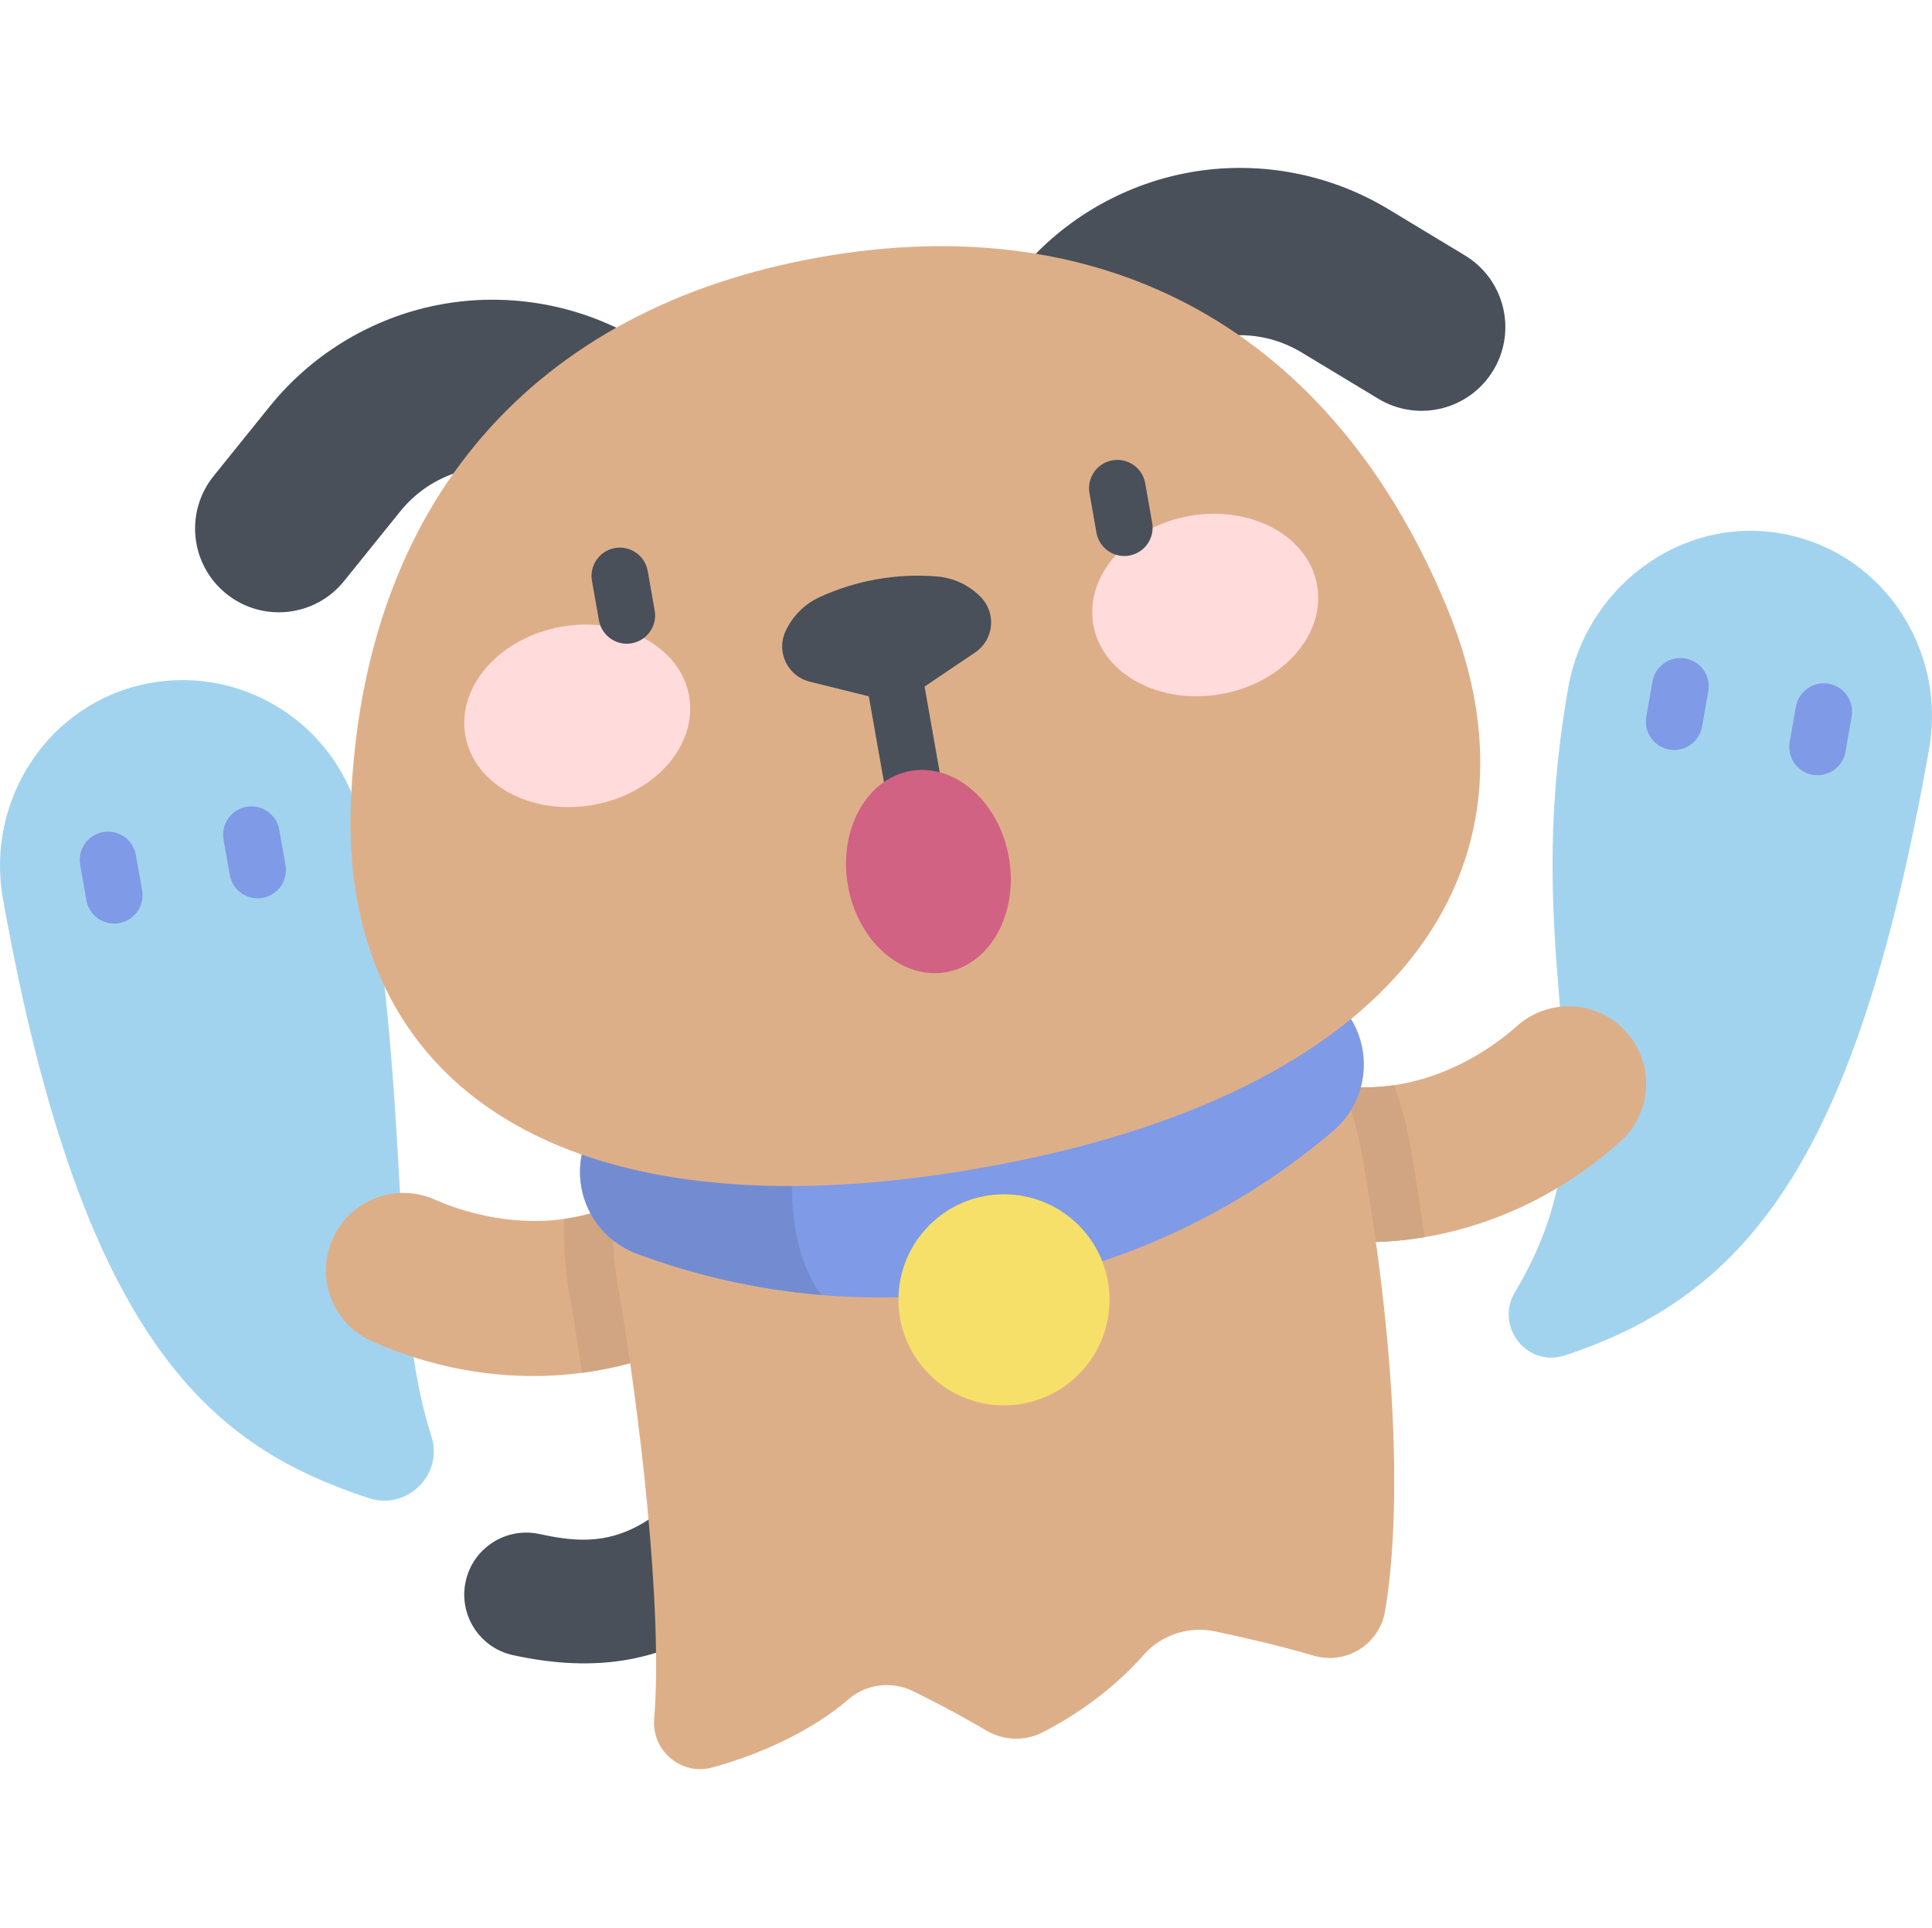 <svg viewBox="0 -44 512 511" xmlns="http://www.w3.org/2000/svg"><path d="m511.227 154.547c-18.84 106.133-46.449 144.277-96.547 160.676-10.035 3.285-18.621-7.734-13.188-16.793 28.664-47.789.016-80.207 14.121-160.223 5-28.336 33.285-47.988 61.742-39.574 23.863 7.051 38.219 31.41 33.871 55.914zm0 0" fill="#a2d3ee"/><path d="m443.684 154.762c-.434 0-.871-.039-1.312-.117-4.078-.719-6.801-4.609-6.082-8.688l1.648-9.363c.723-4.078 4.613-6.801 8.688-6.082 4.082.719 6.805 4.609 6.086 8.688l-1.648 9.363c-.645 3.637-3.809 6.199-7.379 6.199zm0 0" fill="#7f9ae6"/><path d="m481.68 161.461c-.434 0-.871-.039-1.312-.117-4.078-.719-6.801-4.609-6.082-8.688l1.652-9.363c.719-4.078 4.613-6.801 8.688-6.082 4.078.719 6.805 4.609 6.082 8.688l-1.648 9.363c-.645 3.641-3.809 6.199-7.379 6.199zm0 0" fill="#7f9ae6"/><path d="m.773 194.148c21.355 120.184 57.008 145.598 96.844 158.875 10.219 3.402 20.027-6.223 16.684-16.457-11.258-34.457-4.828-84.562-18.172-160.227-4.699-26.652-30.328-44.355-57.004-39.191-26.156 5.066-43.012 30.77-38.352 57zm0 0" fill="#a2d3ee"/><path d="m30.27 200.777c-3.57 0-6.734-2.562-7.379-6.199l-1.648-9.363c-.719-4.078 2.004-7.969 6.082-8.688 4.074-.723 7.969 2.004 8.688 6.086l1.652 9.359c.719 4.082-2.008 7.969-6.086 8.688-.438.078-.879.117-1.309.117zm0 0" fill="#7f9ae6"/><path d="m68.266 194.078c-3.57 0-6.734-2.562-7.375-6.199l-1.652-9.363c-.719-4.078 2.004-7.969 6.082-8.688 4.082-.727 7.973 2.004 8.691 6.082l1.648 9.363c.719 4.078-2.004 7.969-6.082 8.688-.441.078-.879.117-1.312.117zm0 0" fill="#7f9ae6"/><path d="m166.312 395.863c-9.328 1.645-19.324 1.195-30.324-1.188-8.871-1.918-14.504-10.668-12.586-19.535 1.922-8.871 10.668-14.5 19.535-12.582 16.289 3.523 30.535 3.512 53.004-30.562 4.992-7.574 15.184-9.672 22.762-4.672 7.578 4.996 9.668 15.188 4.672 22.762-18.082 27.426-35.828 42.035-57.062 45.777zm0 0" fill="#495059"/><path d="m191.992 306.352c-27.309 17.113-62.246 19.023-93.453 5.105-10.359-4.621-15.016-16.762-10.395-27.125 4.621-10.355 16.766-15.012 27.125-10.391 7.004 3.121 31.652 12.176 54.91-2.398 9.609-6.023 22.285-3.117 28.312 6.496 6.023 9.613 3.113 22.289-6.5 28.312zm0 0" fill="#ddaf89"/><path d="m170.18 271.543c-6.945 4.348-14.012 6.586-20.695 7.508-.207 6.574.254 13.195 1.418 19.797 1.148 6.527 2.273 13.613 3.328 20.984 13.375-1.762 26.246-6.266 37.762-13.48 9.613-6.023 12.52-18.699 6.496-28.312-6.023-9.613-18.699-12.523-28.309-6.496zm0 0" fill="#d1a582"/><path d="m338.945 282.402c-11-2.773-17.668-13.941-14.891-24.941 2.773-10.996 13.941-17.664 24.938-14.891 26.613 6.715 47.281-9.484 52.984-14.609 8.438-7.582 21.422-6.891 29.008 1.543 7.582 8.438 6.891 21.426-1.547 29.008-25.414 22.844-59.242 31.777-90.492 23.891zm0 0" fill="#ddaf89"/><path d="m377.527 283.887c-1.348-9.84-2.73-18.254-3.801-24.328-.973-5.5-2.434-10.82-4.297-15.949-6.238.914-13.109.809-20.438-1.039-11-2.773-22.164 3.891-24.938 14.891-2.777 11 3.891 22.164 14.891 24.941 12.68 3.199 25.785 3.629 38.582 1.484zm0 0" fill="#d1a582"/><path d="m360.922 261.816c10.273 58.25 9.914 99.195 6.117 121.273-1.508 8.766-10.387 14.238-18.914 11.711-8.785-2.602-18.555-4.84-26.062-6.422-6.98-1.469-14.254.852-18.965 6.203-5.238 5.945-13.906 13.934-26.852 20.566-4.711 2.41-10.34 2.168-14.898-.523-7.457-4.395-14.215-7.895-19.418-10.43-5.645-2.75-12.391-1.895-17.133 2.219-8.633 7.477-21.762 14.125-36.059 18.031-8.164 2.23-16.066-4.438-15.375-12.871 2.352-28.621-3.828-81.922-9.656-114.984-8.684-49.25 28.422-96.961 82.883-106.562 54.461-9.605 105.648 22.539 114.332 71.789zm0 0" fill="#ddaf89"/><path d="m341.277 206.242c-20.629 24.312-49.543 41.848-83.398 47.816-33.855 5.969-67.02-.617-94.723-16.41-3.965 7.562-6.973 15.562-8.859 23.848-2.574 11.289 3.656 22.746 14.504 26.785 29.871 11.117 63 14.672 96.652 8.738 33.656-5.934 63.57-20.605 87.836-41.27 8.816-7.504 10.746-20.402 4.473-30.129-4.609-7.141-10.172-13.629-16.484-19.379zm0 0" fill="#7f9ae6"/><path d="m211.668 254.586c-17.25-2.656-33.664-8.473-48.512-16.934-3.965 7.559-6.969 15.559-8.859 23.844-2.57 11.289 3.656 22.746 14.508 26.785 15.527 5.781 31.945 9.496 48.855 10.918-8.023-10.852-9.496-29.008-5.992-44.613zm0 0" fill="#738cd1"/><path d="m294.039 300.496c0 15.445-12.523 27.969-27.973 27.969-15.445 0-27.969-12.523-27.969-27.969 0-15.449 12.523-27.973 27.969-27.973 15.449 0 27.973 12.523 27.973 27.973zm0 0" fill="#f6e06a"/><path d="m188.281 99.699c-4.453.785-9.184.223-13.562-1.91l-30.336-14.793c-13.281-6.48-29.039-2.969-38.316 8.539l-14.898 18.477c-7.691 9.543-21.664 11.043-31.207 3.348-9.539-7.691-11.039-21.664-3.348-31.207l14.898-18.477c10.742-13.324 25.859-22.711 42.562-26.438 16.711-3.723 34.379-1.641 49.762 5.859l30.336 14.793c11.02 5.371 15.594 18.656 10.223 29.676-3.238 6.641-9.352 10.941-16.113 12.133zm0 0" fill="#495059"/><path d="m270.484 85.207c-6.758 1.191-13.973-.758-19.289-5.895-8.816-8.516-9.059-22.562-.543-31.379l23.449-24.277c11.891-12.309 27.789-20.305 44.754-22.523 16.973-2.215 34.387 1.438 49.039 10.281l20.316 12.27c10.496 6.336 13.863 19.98 7.527 30.473-6.336 10.492-19.977 13.859-30.469 7.523l-20.316-12.266c-12.652-7.641-28.66-5.551-38.93 5.082l-23.445 24.273c-3.383 3.504-7.641 5.652-12.094 6.438zm0 0" fill="#495059"/><path d="m259.906 265.555c110.953-19.562 151.992-79.207 123.766-148.02-30.332-73.949-90.574-106.734-166.332-93.379-75.754 13.359-121.152 64.77-124.359 144.637-2.988 74.316 55.977 116.328 166.926 96.762zm0 0" fill="#ddaf89"/><path d="m182.629 140.488c-2.301-13.043-17.441-21.273-33.816-18.387-16.375 2.887-27.789 15.797-25.488 28.84 2.297 13.043 17.438 21.273 33.812 18.387 16.379-2.887 27.789-15.801 25.492-28.84zm0 0" fill="#ffdbdb"/><path d="m289.75 121.578c2.297 13.043 17.438 21.273 33.812 18.387 16.379-2.887 27.789-15.797 25.492-28.84-2.301-13.043-17.441-21.273-33.816-18.387s-27.789 15.801-25.488 28.84zm0 0" fill="#ffdbdb"/><g fill="#495059"><path d="m166.105 126.605c-3.574 0-6.738-2.559-7.379-6.199l-1.848-10.473c-.719-4.078 2.004-7.969 6.082-8.688 4.078-.715 7.973 2.004 8.691 6.082l1.844 10.473c.723 4.078-2.004 7.969-6.082 8.688-.438.082-.879.117-1.309.117zm0 0"/><path d="m297.945 103.359c-3.57 0-6.734-2.562-7.375-6.199l-1.848-10.473c-.719-4.078 2.004-7.969 6.082-8.688 4.078-.719 7.973 2.004 8.691 6.082l1.844 10.473c.723 4.078-2.004 7.969-6.082 8.688-.441.078-.879.117-1.312.117zm0 0"/><path d="m259.941 114.262c-3.09-3.176-7.227-5.125-11.645-5.484-10.664-.871-21.375 1.016-31.102 5.484-4.027 1.852-7.246 5.098-9.066 9.137-2.453 5.461.633 11.809 6.438 13.254l15.684 3.902 6.43 36.449c.641 3.637 3.805 6.199 7.375 6.199.434 0 .871-.039 1.312-.117 4.078-.719 6.801-4.605 6.082-8.688l-6.426-36.445 13.402-9.035c4.965-3.344 5.688-10.363 1.516-14.656zm0 0"/></g><path d="m267.363 183.227c-2.594-14.727-14.246-24.98-26.023-22.906-11.777 2.078-19.223 15.699-16.625 30.426 2.594 14.727 14.246 24.98 26.023 22.902 11.777-2.074 19.223-15.695 16.625-30.422zm0 0" fill="#d16283"/></svg>